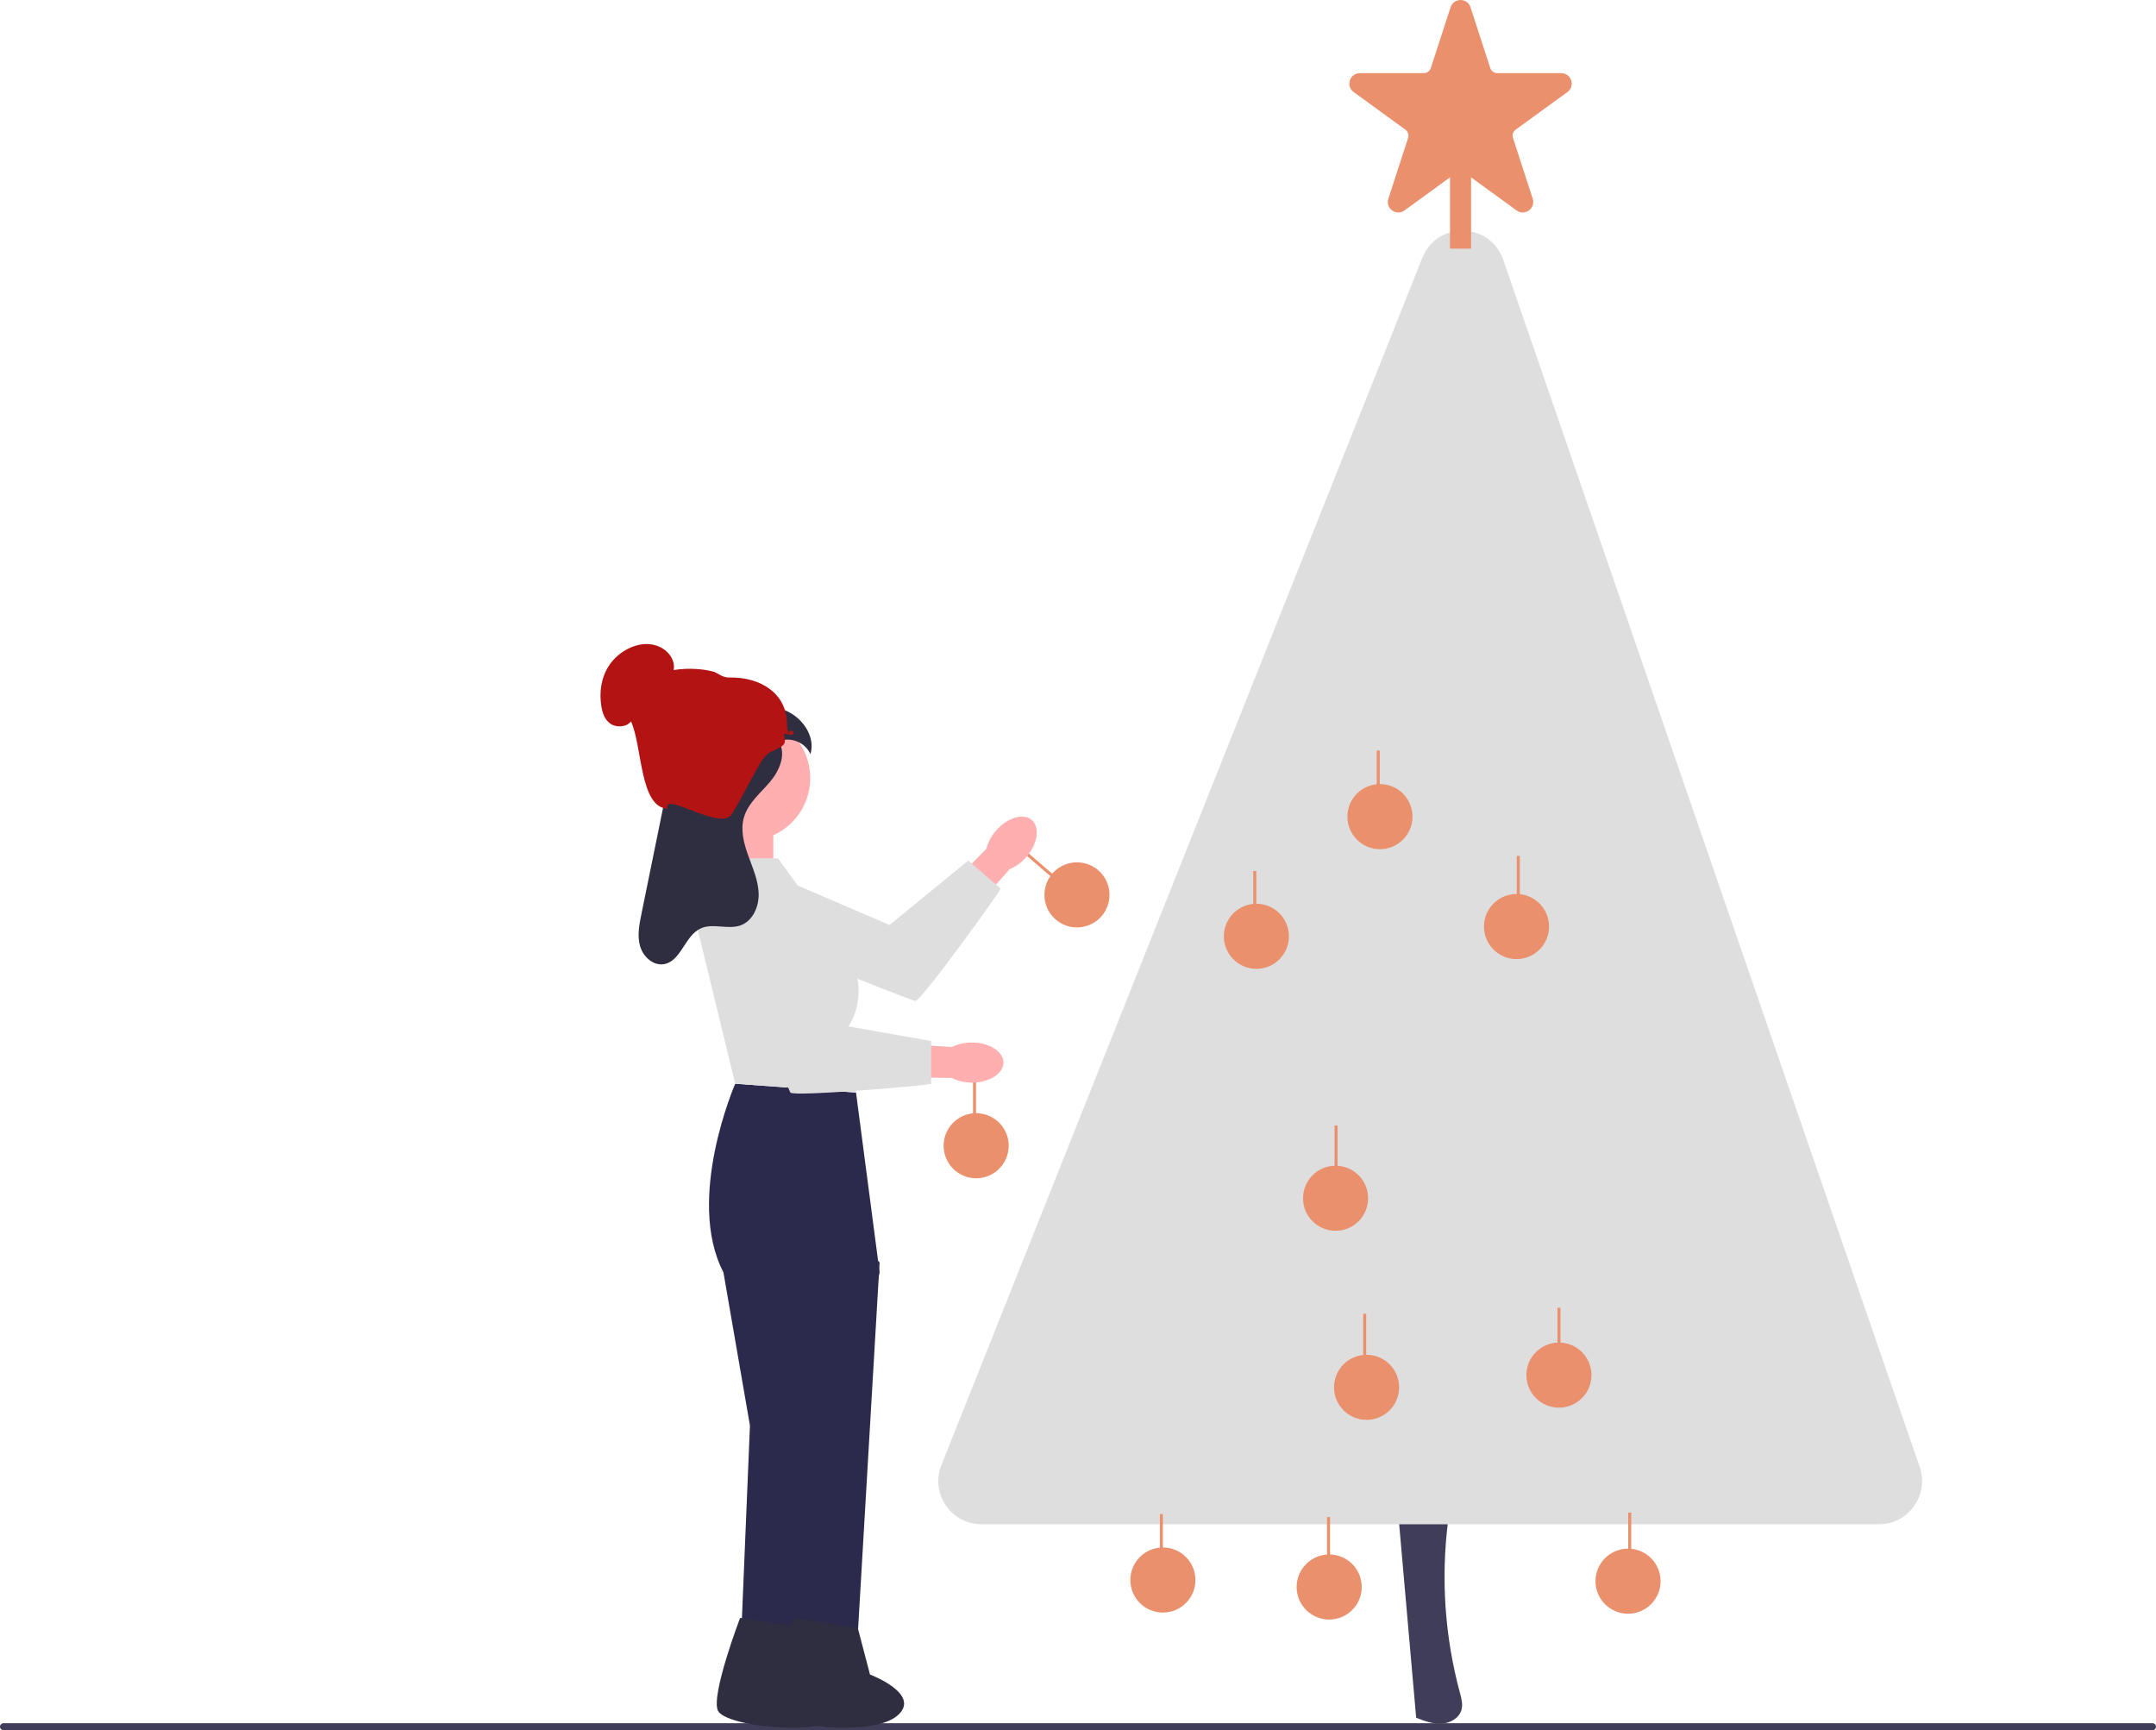 <?xml version="1.0" encoding="UTF-8" standalone="no"?>
<svg
   width="731.67"
   height="587.16"
   viewBox="0 0 731.67 587.16"
   version="1.1"
   id="svg30"
   sodipodi:docname="group-create.svg"
   inkscape:version="1.3.2 (091e20e, 2023-11-25, custom)"
   xmlns:inkscape="http://www.inkscape.org/namespaces/inkscape"
   xmlns:sodipodi="http://sodipodi.sourceforge.net/DTD/sodipodi-0.dtd"
   xmlns="http://www.w3.org/2000/svg"
   xmlns:svg="http://www.w3.org/2000/svg">
  <defs
     id="defs30" />
  <sodipodi:namedview
     id="namedview30"
     pagecolor="#ffffff"
     bordercolor="#666666"
     borderopacity="1.0"
     inkscape:showpageshadow="2"
     inkscape:pageopacity="0.0"
     inkscape:pagecheckerboard="0"
     inkscape:deskcolor="#d1d1d1"
     inkscape:zoom="0.6991276"
     inkscape:cx="27.891904"
     inkscape:cy="285.35563"
     inkscape:window-width="1920"
     inkscape:window-height="1017"
     inkscape:window-x="-8"
     inkscape:window-y="-8"
     inkscape:window-maximized="1"
     inkscape:current-layer="svg30" />
  <g
     id="g2">
    <g
       id="g1"
       style="fill:#ea906c;fill-opacity:1">
      <circle
         cx="365.484"
         cy="303.686"
         r="11.044"
         fill="#6c63ff"
         id="circle1"
         style="fill:#ea906c;fill-opacity:1" />
      <rect
         x="354.017"
         y="286.801"
         width="1.022"
         height="16.354"
         transform="translate(-100.348 371.071) rotate(-49.258)"
         fill="#6c63ff"
         id="rect1"
         style="fill:#ea906c;fill-opacity:1" />
    </g>
    <path
       d="m348.302,290.806c-1.521,1.805-3.451,3.22-5.63,4.126l-6.242,7.029-17.679,21.348-11.944,7.225-5.546-9.548,26.181-25.502,7.295-7.423c.585-2.287,1.709-4.401,3.279-6.164,3.865-4.465,9.302-6.089,12.142-3.63,2.841,2.46,2.01,8.073-1.856,12.539Z"
       fill="#ffafaf"
       id="path1" />
    <path
       d="m241.444,312.017l11.497-19.133,48.914,21.017,26.736-21.844,10.986,9.463c.379.326-26.961,38.194-28.902,38.149-1.941-.045-69.231-27.652-69.231-27.652Z"
       fill="#dedede"
       id="path2" />
  </g>
  <path
     d="m474.528,513.826c2.023,23.039,4.046,46.078,6.07,69.116,2.746,1.061,5.591,2.138,8.532,2.002,2.941-.137,6.022-1.825,6.833-4.654.551-1.921-.011-3.963-.533-5.892-5.123-18.937-6.485-38.884-3.982-58.341"
     fill="#3f3d58"
     id="path3" />
  <path
     d="m482.676,87.523l-163.196,409.673c-3.835,9.627,3.257,20.085,13.619,20.085h304.521c10.071,0,17.143-9.921,13.859-19.441L510.154,88.167c-4.432-12.848-22.448-13.271-27.478-.645Z"
     fill="#dedede"
     id="path4" />
  <g
     id="g5"
     style="fill:#ea906c;fill-opacity:1">
    <path
       d="m474.54,72.11c-.727,0-1.453-.23-2.087-.691-1.269-.921-1.775-2.48-1.291-3.971l6.696-20.608c.343-1.055-.03-2.202-.927-2.854l-17.53-12.736c-1.268-.921-1.774-2.479-1.29-3.97.484-1.491,1.811-2.455,3.378-2.455h21.668c1.109,0,2.084-.709,2.427-1.763l6.696-20.607c.484-1.491,1.811-2.455,3.378-2.455s2.894.963,3.378,2.455l6.696,20.607c.343,1.055,1.317,1.763,2.427,1.763h21.668c1.567,0,2.894.963,3.378,2.455.484,1.491-.022,3.049-1.29,3.97l-17.53,12.736c-.896.652-1.27,1.799-.927,2.854l6.696,20.608c.484,1.491-.022,3.05-1.291,3.971-1.27.921-2.909.92-4.175-0l-17.53-12.736c-.896-.651-2.104-.652-3,0l-17.53,12.736c-.634.461-1.361.691-2.088.691Z"
       fill="#6c63ff"
       id="path5"
       style="fill:#ea906c;fill-opacity:1" />
    <rect
       x="492.078"
       y="56.635"
       width="7.16"
       height="27.745"
       fill="#6c63ff"
       id="rect5"
       style="fill:#ea906c;fill-opacity:1" />
  </g>
  <circle
     cx="463.764"
     cy="470.803"
     r="11.044"
     fill="#6c63ff"
     id="circle5"
     style="fill:#ea906c;fill-opacity:1" />
  <circle
     cx="451.079"
     cy="538.563"
     r="11.044"
     fill="#6c63ff"
     id="circle6"
     style="fill:#ea906c;fill-opacity:1" />
  <circle
     cx="552.497"
     cy="536.589"
     r="11.044"
     fill="#6c63ff"
     id="circle7"
     style="fill:#ea906c;fill-opacity:1" />
  <circle
     cx="394.648"
     cy="536.195"
     r="11.044"
     fill="#6c63ff"
     id="circle8"
     style="fill:#ea906c;fill-opacity:1" />
  <circle
     cx="529.047"
     cy="466.657"
     r="11.044"
     fill="#6c63ff"
     id="circle9"
     style="fill:#ea906c;fill-opacity:1" />
  <circle
     cx="514.654"
     cy="314.432"
     r="11.044"
     fill="#6c63ff"
     id="circle10"
     style="fill:#ea906c;fill-opacity:1" />
  <circle
     cx="468.306"
     cy="277.133"
     r="11.044"
     fill="#6c63ff"
     id="circle11"
     style="fill:#ea906c;fill-opacity:1" />
  <circle
     cx="453.246"
     cy="406.642"
     r="11.044"
     fill="#6c63ff"
     id="circle12"
     style="fill:#ea906c;fill-opacity:1" />
  <rect
     x="393.621"
     y="513.808"
     width="1.022"
     height="16.354"
     fill="#6c63ff"
     id="rect12"
     style="fill:#ea906c;fill-opacity:1" />
  <rect
     x="450.35"
     y="514.83"
     width="1.022"
     height="16.354"
     fill="#6c63ff"
     id="rect13"
     style="fill:#ea906c;fill-opacity:1" />
  <rect
     x="552.564"
     y="513.297"
     width="1.022"
     height="16.354"
     fill="#6c63ff"
     id="rect14"
     style="fill:#ea906c;fill-opacity:1" />
  <rect
     x="528.544"
     y="443.792"
     width="1.022"
     height="16.354"
     fill="#6c63ff"
     id="rect15"
     style="fill:#ea906c;fill-opacity:1" />
  <rect
     x="462.616"
     y="445.836"
     width="1.022"
     height="16.354"
     fill="#6c63ff"
     id="rect16"
     style="fill:#ea906c;fill-opacity:1" />
  <rect
     x="452.905"
     y="381.952"
     width="1.022"
     height="16.354"
     fill="#6c63ff"
     id="rect17"
     style="fill:#ea906c;fill-opacity:1" />
  <g
     id="g18"
     style="fill:#ea906c;fill-opacity:1">
    <circle
       cx="426.372"
       cy="317.743"
       r="11.044"
       fill="#6c63ff"
       id="circle17"
       style="fill:#ea906c;fill-opacity:1" />
    <rect
       x="425.308"
       y="295.581"
       width="1.022"
       height="16.354"
       fill="#6c63ff"
       id="rect18"
       style="fill:#ea906c;fill-opacity:1" />
  </g>
  <g
     id="g19"
     style="fill:#ea906c;fill-opacity:1">
    <circle
       cx="331.272"
       cy="388.817"
       r="11.044"
       fill="#6c63ff"
       id="circle18"
       style="fill:#ea906c;fill-opacity:1" />
    <rect
       x="330.208"
       y="366.656"
       width="1.022"
       height="16.354"
       fill="#6c63ff"
       id="rect19"
       style="fill:#ea906c;fill-opacity:1" />
  </g>
  <rect
     x="467.215"
     y="254.695"
     width="1.022"
     height="16.354"
     fill="#6c63ff"
     id="rect20"
     style="fill:#ea906c;fill-opacity:1" />
  <rect
     x="514.745"
     y="290.47"
     width="1.022"
     height="16.354"
     fill="#6c63ff"
     id="rect21"
     style="fill:#ea906c;fill-opacity:1" />
  <path
     d="m0,585.97c0,.66.53,1.19,1.19,1.19h729.29c.66,0,1.19-.53,1.19-1.19,0-.66-.53-1.19-1.19-1.19H1.19c-.66,0-1.19.53-1.19,1.19Z"
     fill="#3f3d58"
     id="path21" />
  <rect
     x="245.439"
     y="278.82"
     width="17"
     height="33"
     fill="#ffafaf"
     id="rect22" />
  <path
     d="m290.505,370.775l-41-3s-17,39-4,64l9,52-3.559,85.588h18.622l28.937-137.588-8-61Z"
     fill="#2f2e41"
     id="path22"
     style="fill:#2b2a4c;fill-opacity:1" />
  <polygon
     points="282.505 414.455 298.505 428.382 290.505 564.775 272.505 564.775 282.505 414.455"
     fill="#2f2e41"
     id="polygon22"
     style="fill:#2b2a4c;fill-opacity:1" />
  <path
     d="m274.963,264.054c0,11.738-9.516,21.254-21.254,21.254-11.738,0-21.254-9.516-21.254-21.254s9.516-21.254,21.254-21.254c11.738,0,21.254,9.516,21.254,21.254Z"
     fill="#ffafaf"
     id="path23" />
  <path
     d="m251.164,549.051l21.955,3.468,4.126,15.749s17.826,6.708,9.237,13.998c-8.589,7.29-40.321,3.521-42.83-1.708s7.512-31.508,7.512-31.508Z"
     fill="#2f2e41"
     id="path24" />
  <path
     d="m269.164,549.051l21.955,3.468,4.126,15.749s17.826,6.708,9.237,13.998c-8.589,7.29-40.321,3.521-42.83-1.708s7.512-31.508,7.512-31.508Z"
     fill="#2f2e41"
     id="path25" />
  <path
     d="m329.817,367.393c-2.36.026-4.692-.513-6.8-1.573l-9.399-.142-27.713.538-13.27-4.334,3.614-10.433,36.409,3.192,10.385.683c2.115-1.05,4.45-1.577,6.811-1.538,5.905.014,10.684,3.073,10.675,6.831-.01,3.758-4.805,6.792-10.712,6.777Z"
     fill="#ffafaf"
     id="path26" />
  <path
     d="m264.005,291.275h-21.04l-6.96,21,13.5,55.5,41,3-2.5-22.5h0c4.84-7.866,4.454-17.875-.978-25.345l-23.022-31.655Z"
     fill="#dedede"
     id="path27" />
  <path
     d="m244.005,300.275l22-3.777,16,50.777,34,6v14.5c0,.5-46.534,4.5-47.767,3-1.233-1.5-24.233-70.5-24.233-70.5Z"
     fill="#dedede"
     id="path28" />
  <path
     d="m264.322,251.732c2.611,4.236.204,9.815-3.013,13.611-3.216,3.796-7.364,7.129-8.8,11.893-1.288,4.271-.116,8.878,1.398,13.074,1.514,4.196,3.397,8.38,3.553,12.839.156,4.458-1.954,9.382-6.154,10.887-4.31,1.545-9.404-.883-13.555,1.048-5.407,2.515-6.632,11.222-12.526,12.124-3.627.556-6.989-2.589-8.003-6.116-1.014-3.527-.286-7.291.447-10.887,2.008-9.852,4.016-19.704,6.024-29.556,1.671-8.197,3.341-16.395,5.012-24.592.997-4.894,2.181-10.13,5.859-13.509,4.495-4.129,11.27-4.227,17.368-3.98,5.603.227,11.432.611,16.31,3.377,4.878,2.766,8.461,8.647,6.773,13.994-1.577-3.764-6.287-5.875-10.145-4.548"
     fill="#2f2e41"
     id="path29" />
  <path
     d="m226.559,274.449c-1.825-6.003,16.64,6.737,21.231,2.46,1.567-1.46,9.23-16.782,10.944-19.073,2.228-2.979,2.877-2.459,6.253-4.377,3.377-1.919-.97-5.315,2.523-4.241,3.494,1.074.821-3.407,0,0,.087-.774-.46-1.849-.438-3.189.171-10.401-8.655-16.384-19.673-16.104-2.204.056-3.907-1.587-5.107-1.936-3.054-.888-8.394-1.469-13.666-.603.775-4.66-3.733-8.728-8.901-8.827s-10.344,3.152-13.077,7.354-3.296,9.156-2.583,13.687c.359,2.282,1.118,4.635,3.083,6.002s5.437,1.234,6.987-.793c3.877,8.383,2.889,29.224,12.423,29.641h0Z"
     fill="#6c63ff"
     id="path30"
     style="fill:#b31312;fill-opacity:1" />
</svg>
